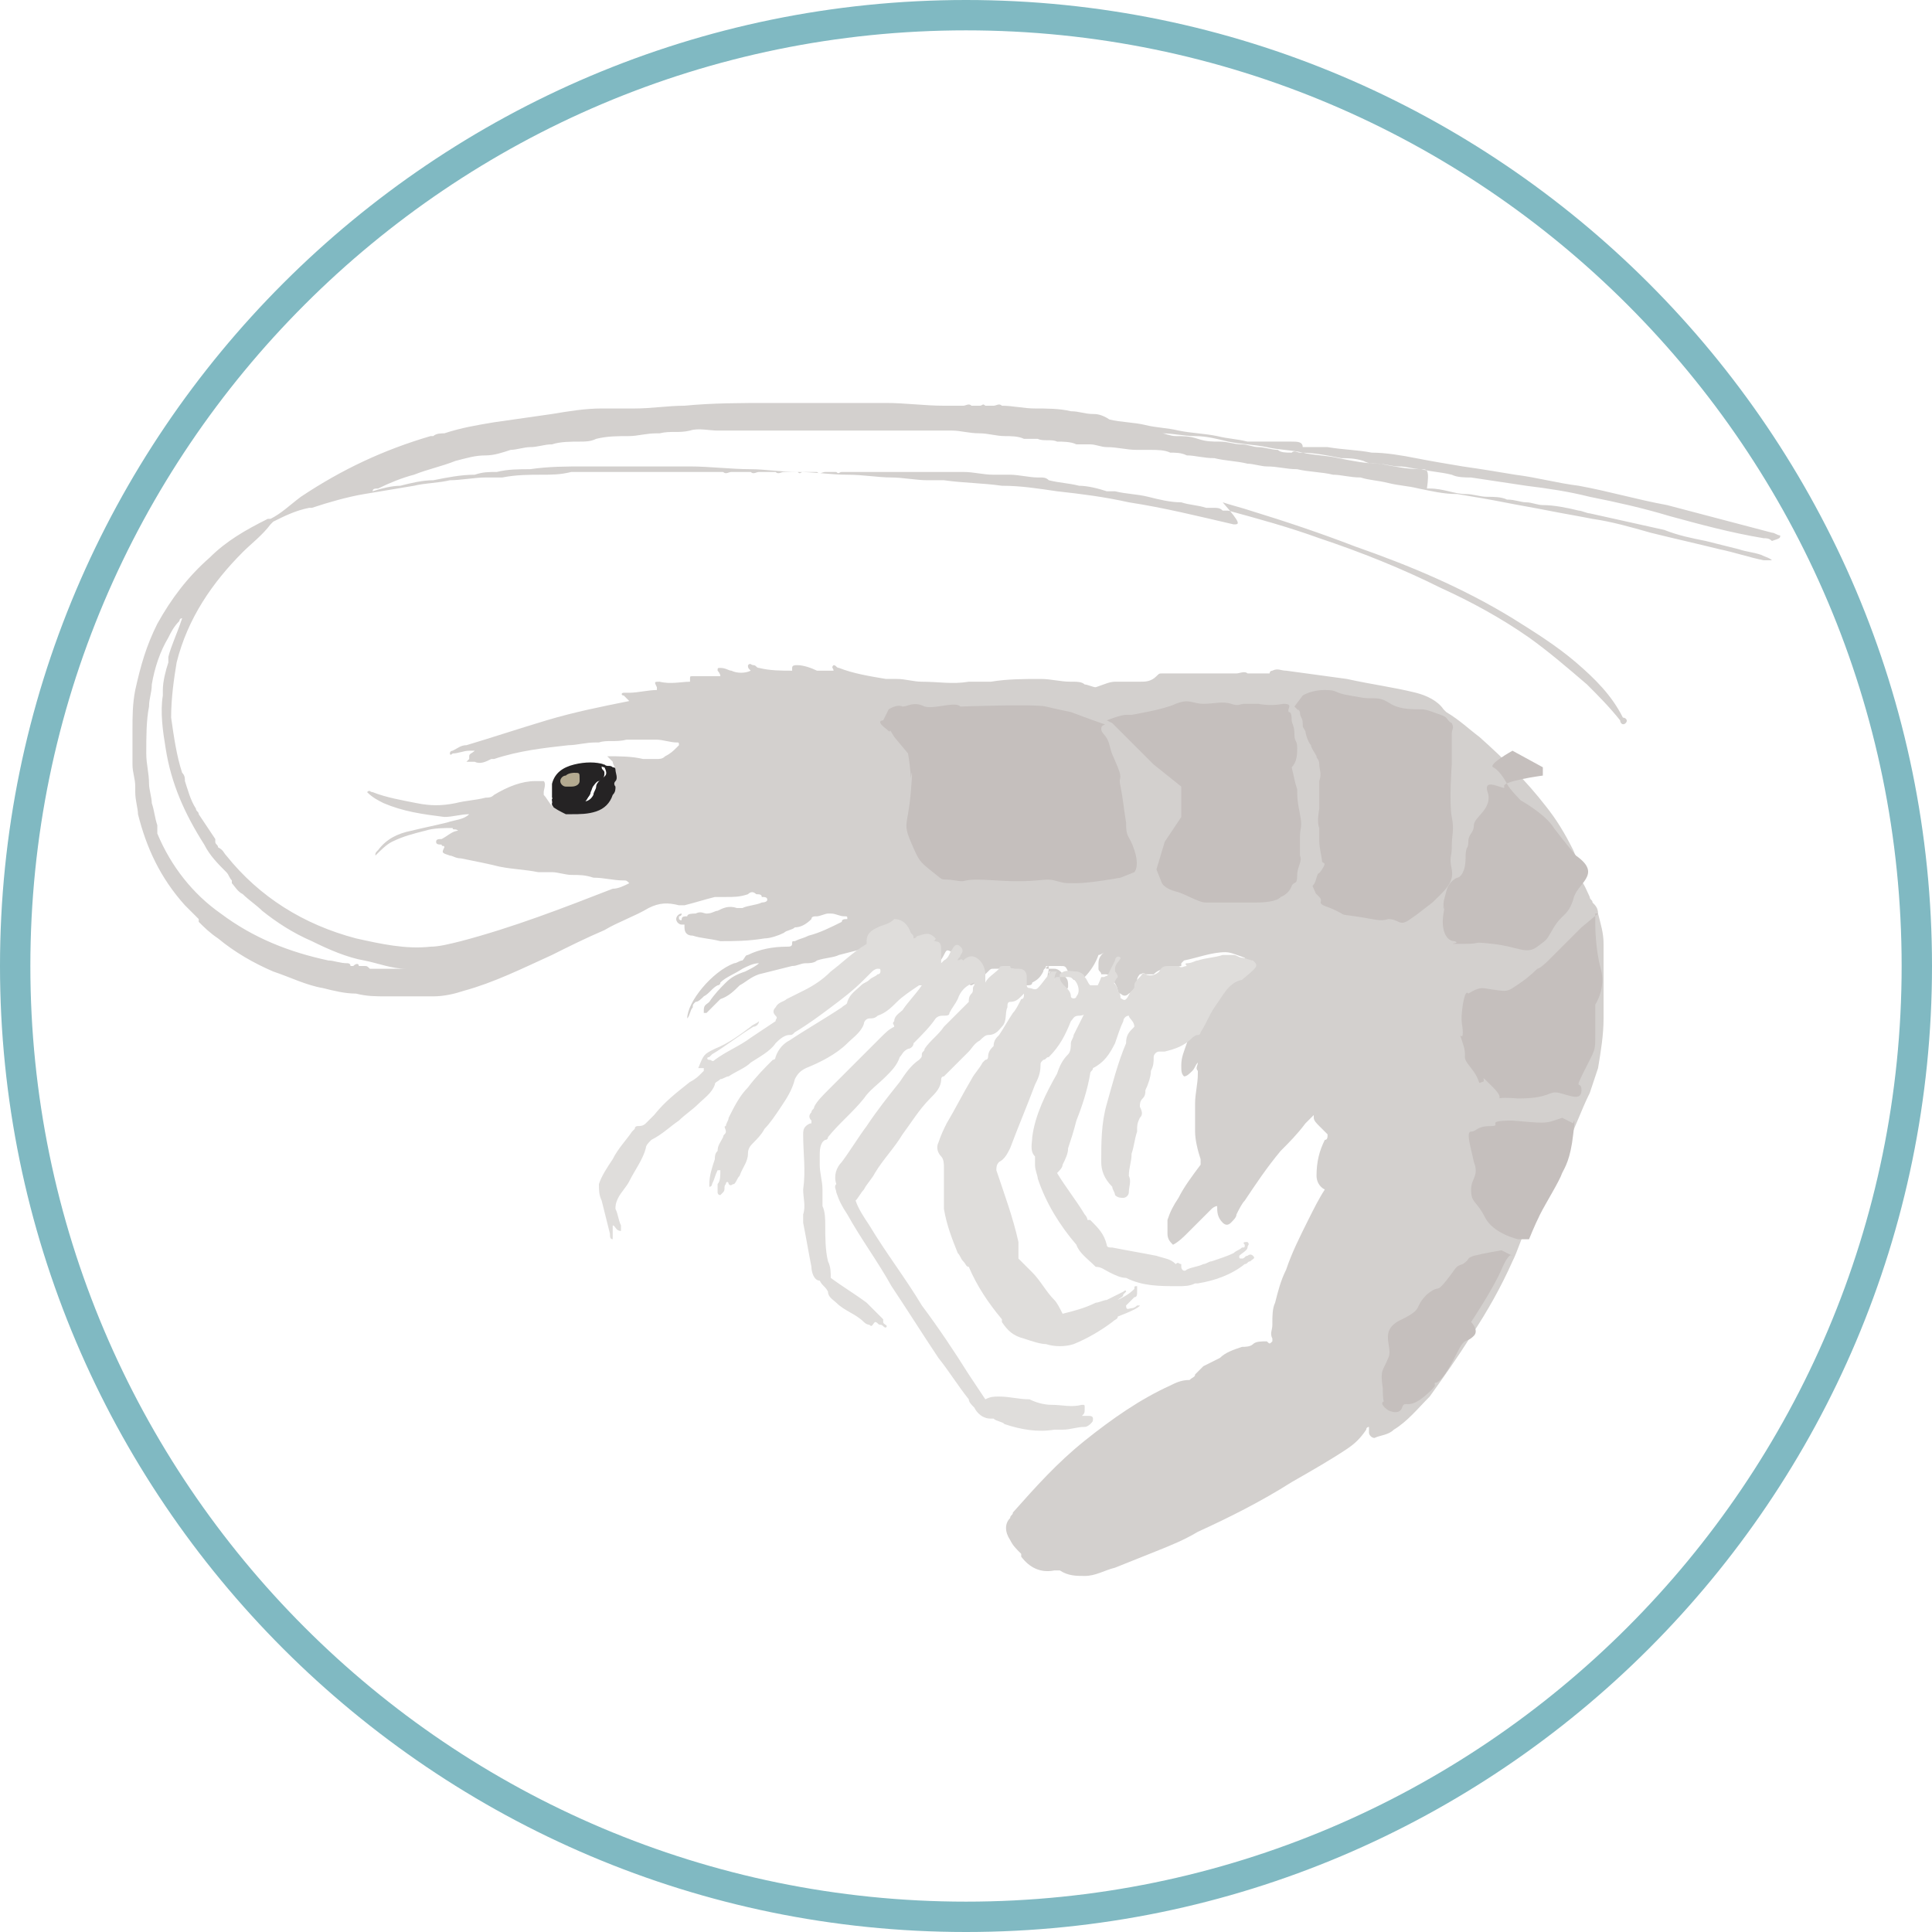 <!-- Generator: Adobe Illustrator 18.0.0, SVG Export Plug-In  -->
<svg version="1.1"
	 xmlns="http://www.w3.org/2000/svg" xmlns:xlink="http://www.w3.org/1999/xlink" xmlns:a="http://ns.adobe.com/AdobeSVGViewerExtensions/3.0/"
	 x="0px" y="0px" width="70px" height="70px" viewBox="0 0 70 70" enable-background="new 0 0 70 70" xml:space="preserve">
<defs>
</defs>
<g>
	<g>
		<g>
			<g>
				<g>
					<path fill-rule="evenodd" clip-rule="evenodd" fill="#252324" d="M21.9,27.7c0.1,0.1,0.2,0,0.3,0.1c0,0,0.1,0,0.2,0.1
						c0.1,0,0.1,0.1,0.1,0.1c0.1,0.1,0.1,0.2,0.1,0.3c0,0.1,0.1,0.2,0,0.4c0,0.2,0,0.4-0.1,0.6c-0.1,0.2-0.3,0.4-0.6,0.5
						c-0.3,0.1-0.6,0.2-0.9,0.1c-0.1,0-0.2,0-0.2,0c-0.2-0.1-0.4-0.2-0.6-0.3C20.1,29.4,20,29.2,20,29c0-0.1,0.1-0.2,0.2-0.1
						c0.1,0.1,0.2,0.1,0.4,0.1c0.1-0.1,0.3-0.1,0.4,0c0.2,0.1,0.4,0,0.5-0.2c0-0.1,0.1-0.2,0.1-0.3c0-0.1,0.1-0.2,0.2-0.3
						c0.2-0.1,0.2-0.2,0.1-0.4C21.8,27.8,21.7,27.7,21.9,27.7z"/>
					<path fill-rule="evenodd" clip-rule="evenodd" fill="#252324" d="M20,28.9c0-0.2,0-0.3,0-0.5c0.1-0.4,0.4-0.6,0.8-0.7
						c0.4-0.1,0.8-0.1,1.1,0c0,0-0.1,0-0.1,0.1c0,0.1,0.1,0.1,0.1,0.2c0,0.1,0,0.2-0.2,0.3c-0.1,0-0.2,0.2-0.3,0.3
						c0,0.1,0,0.1-0.1,0.3c-0.1,0.2-0.3,0.4-0.6,0.2c-0.1,0-0.2-0.1-0.3,0c-0.1,0.1-0.2,0-0.3,0.1c-0.1,0-0.1,0-0.1-0.1
						C20.2,29,20.1,29,20,28.9c0,0.1,0.1,0.1,0,0.1C20,29,20,29,20,28.9z"/>
					<path fill-rule="evenodd" clip-rule="evenodd" fill="#252324" d="M20.5,28c0.2-0.3,0.8-0.4,1-0.1c0.1,0.1,0.1,0.1,0.1,0.2
						c-0.1,0.2-0.1,0.4-0.2,0.6c0,0.1-0.1,0.2-0.2,0.3c-0.1,0-0.2,0-0.3-0.1c-0.2-0.2-0.2-0.2-0.3,0c-0.1,0.1-0.3,0.1-0.3-0.1
						C20.1,28.5,20.2,28.1,20.5,28c0,0.1-0.1,0.2-0.1,0.2c0,0.1-0.1,0.1-0.1,0.2c0,0.1,0,0.2,0.2,0.1c0.1-0.1,0.2-0.1,0.4,0
						c0.2,0.1,0.2,0.1,0.3-0.1c0-0.1,0.1-0.2,0.2-0.3c0-0.1,0.1-0.2,0-0.3c-0.1-0.1-0.2-0.1-0.3-0.1C20.8,27.9,20.7,28.1,20.5,28z"
						/>
					<path fill-rule="evenodd" clip-rule="evenodd" fill="#252324" d="M20.4,28c0.1,0,0.2-0.1,0.4-0.1c0.1,0,0.1,0,0.2,0
						c0.2,0,0.3,0.1,0.3,0.3c-0.1,0.3,0.2,0.2-0.2,0.6c-0.1,0.1-0.1,0.1-0.2,0c-0.2-0.2-0.2-0.1-0.4,0c-0.1,0.1-0.2,0-0.2-0.1
						c0-0.2,0.1-0.3,0.2-0.4C20.4,28.1,20.4,28.1,20.4,28L20.4,28z"/>
				</g>
				<path fill-rule="evenodd" clip-rule="evenodd" fill="#B4AA91" d="M20.8,28c0.2,0,0.2,0,0.2,0.2c0,0,0,0.1,0,0.1
					c0,0.1-0.1,0.2-0.3,0.2c-0.1,0-0.1,0-0.2,0c-0.1,0-0.2-0.1-0.2-0.2c0-0.1,0.1-0.2,0.2-0.2C20.6,28,20.8,28,20.8,28z"/>
			</g>
			<g>
				<g>
					<g>
						<path fill-rule="evenodd" clip-rule="evenodd" fill="#D3D0CE" d="M64.5,19.4c-0.1,0-0.2-0.1-0.3-0.1l-3.8-1
							c-1.1-0.2-2.1-0.5-3.2-0.7c-0.8-0.1-1.5-0.3-2.3-0.4c-0.6-0.1-1.2-0.2-1.9-0.3c-0.6-0.1-1.2-0.2-1.7-0.3
							c-0.5-0.1-1.1-0.2-1.6-0.2c-0.5-0.1-1-0.1-1.6-0.2c-0.1,0-0.1,0-0.2,0c0,0-0.1,0-0.1,0c-0.1,0-0.1,0-0.2,0c0,0-0.1,0-0.1,0
							c-0.1,0-0.1,0-0.2,0c0,0-0.1,0-0.1,0C47.2,16,47,16,46.8,16c0,0-0.1,0-0.1,0c-0.1,0-0.1,0-0.2,0c0,0-0.1,0-0.1,0
							c-0.1,0-0.1,0-0.2,0c0,0-0.1,0-0.1,0c-0.1,0-0.1,0-0.2,0c-0.1,0-0.1,0-0.2,0c0,0-0.1,0-0.1,0c0,0-0.1,0-0.1,0
							c-0.1,0-0.1,0-0.2,0c0,0-0.1,0-0.1,0c-0.4-0.1-0.7-0.1-1.1-0.2c-0.5-0.1-0.9-0.1-1.4-0.2c-0.4-0.1-0.8-0.1-1.2-0.2
							c-0.4-0.1-0.9-0.1-1.3-0.2C39.9,15,39.7,15,39.6,15c-0.3,0-0.5-0.1-0.8-0.1c-0.4-0.1-0.9-0.1-1.3-0.1c-0.4,0-0.8-0.1-1.2-0.1
							c-0.1-0.1-0.2,0-0.3,0c-0.1,0-0.2,0-0.3,0c-0.1-0.1-0.1,0-0.2,0c-0.1,0-0.2,0-0.3,0c-0.1-0.1-0.2,0-0.3,0c-0.2,0-0.4,0-0.7,0
							c-0.7,0-1.4-0.1-2.1-0.1c-0.8,0-1.6,0-2.3,0c-0.6,0-1.3,0-1.9,0c-1,0-2.1,0-3.1,0.1c-0.6,0-1.2,0.1-1.8,0.1c0,0-0.1,0-0.1,0
							c-0.1,0-0.2,0-0.3,0c-0.1,0-0.1,0-0.2,0c-0.2,0-0.4,0-0.6,0c-0.6,0-1.2,0.1-1.8,0.2c-0.7,0.1-1.4,0.2-2.1,0.3
							c-0.6,0.1-1.2,0.2-1.8,0.4c-0.1,0-0.3,0-0.4,0.1c0,0,0,0,0,0c0,0,0,0,0,0c0,0-0.1,0-0.1,0c-1.7,0.5-3.2,1.2-4.7,2.2
							c-0.4,0.3-0.7,0.6-1.1,0.8c0,0-0.1,0-0.1,0c-0.8,0.4-1.5,0.8-2.1,1.4c-0.8,0.7-1.4,1.5-1.9,2.4c-0.4,0.8-0.6,1.5-0.8,2.4
							c-0.1,0.5-0.1,1-0.1,1.4c0,0,0,0.1,0,0.1c0,0.3,0,0.5,0,0.8c0,0.1,0,0.3,0,0.4c0,0.3,0.1,0.5,0.1,0.8c0,0,0,0,0,0
							c0,0.1,0,0.1,0,0.2c0,0.3,0.1,0.6,0.1,0.8c0.3,1.2,0.8,2.3,1.7,3.3c0.2,0.2,0.3,0.3,0.5,0.5c0,0,0,0.1,0,0.1
							c0.2,0.2,0.4,0.4,0.7,0.6c0.6,0.5,1.3,0.9,2,1.2c0.6,0.2,1.2,0.5,1.8,0.6c0.4,0.1,0.8,0.2,1.2,0.2c0.4,0.1,0.7,0.1,1.1,0.1
							c0.6,0,1.1,0,1.7,0c0.4,0,0.8-0.1,1.1-0.2c1.1-0.3,2.1-0.8,3.2-1.3c0.6-0.3,1.2-0.6,1.9-0.9c0.5-0.3,1.1-0.5,1.6-0.8
							c0.4-0.2,0.7-0.2,1.1-0.1c0.1,0,0.2,0,0.2,0c0.4-0.1,0.7-0.2,1.1-0.3c0.1,0,0.2,0,0.4,0c0.3,0,0.5,0,0.8-0.1
							c0.1-0.1,0.2-0.1,0.3,0c0.1,0,0.2,0,0.2,0.1c0.1,0,0.2,0,0.2,0.1c0,0.1-0.2,0.1-0.2,0.1c-0.2,0.1-0.5,0.1-0.7,0.2
							c-0.1,0-0.1,0-0.2,0c-0.3-0.1-0.5,0-0.7,0.1c-0.1,0-0.2,0.1-0.4,0.1c-0.1,0-0.2-0.1-0.4,0c-0.1,0-0.3,0-0.3,0.1c0,0,0,0,0,0
							c-0.1,0-0.2,0-0.2,0.1c0,0.1-0.1,0-0.1,0c0,0,0-0.1,0-0.1c0,0,0.1,0,0.1-0.1c-0.1,0-0.2,0.1-0.2,0.2c0,0.1,0.1,0.2,0.2,0.2
							c0,0,0,0,0.1,0c0,0,0,0.1,0,0.1c0,0.2,0.1,0.3,0.3,0.3c0.3,0.1,0.6,0.1,1,0.2c0.5,0,1,0,1.6-0.1c0.2,0,0.5-0.1,0.7-0.2
							c0.1-0.1,0.3-0.1,0.4-0.2c0.2,0,0.4-0.1,0.6-0.3c0-0.1,0.1-0.1,0.2-0.1c0.1,0,0.3-0.1,0.4-0.1c0,0,0.1,0,0.1,0
							c0.2,0,0.3,0.1,0.5,0.1c0.1,0,0.1,0,0.1,0.1c-0.1,0-0.2,0-0.2,0.1c-0.4,0.2-0.8,0.4-1.2,0.5c-0.2,0.1-0.3,0.1-0.5,0.2
							c-0.1,0-0.1,0-0.1,0.1c0,0.1-0.1,0.1-0.2,0.1c-0.5,0-1,0.1-1.4,0.3c-0.1,0-0.1,0.1-0.2,0.2c-0.1,0-0.2,0.1-0.3,0.1
							c-0.8,0.3-1.7,1.4-1.7,2c0.1-0.1,0.1-0.3,0.2-0.4c0-0.1,0-0.1,0.1-0.2c0.1,0,0.2-0.1,0.3-0.2c0.2-0.1,0.3-0.3,0.5-0.4
							c0,0,0.1,0,0.1-0.1c0.2-0.2,0.5-0.3,0.8-0.5c0.2-0.1,0.4-0.2,0.6-0.2c-0.1,0.1-0.3,0.2-0.5,0.3c-0.3,0.1-0.5,0.2-0.7,0.4
							c-0.2,0.2-0.4,0.4-0.6,0.7c-0.1,0.1-0.2,0.1-0.2,0.3c0,0,0,0.1,0,0.1c0,0,0.1,0,0.1,0c0.1-0.1,0.1-0.1,0.2-0.2
							c0.1-0.1,0.2-0.2,0.3-0.3c0.3-0.1,0.5-0.3,0.7-0.5c0.2-0.1,0.4-0.3,0.7-0.4c0.4-0.1,0.8-0.2,1.2-0.3c0.2,0,0.3-0.1,0.5-0.1
							c0.1,0,0.3,0,0.4-0.1c0.3-0.1,0.6-0.1,0.8-0.2c0.4-0.1,0.8-0.2,1.1-0.3c0.1-0.3,0.3-0.4,0.5-0.5c0.1,0,0.2-0.1,0.3-0.2
							c0.1,0,0.1-0.1,0-0.1c0.1,0,0.1,0.1,0.2,0.1c0.3,0,0.4,0.2,0.4,0.4c0,0.1,0,0.2,0.1,0.2c0,0,0.1,0,0.1-0.1
							c0.4-0.2,0.2-0.2,0.6,0c0,0.1-0.1,0.1-0.2,0.1c0,0,0,0,0,0c0.3,0.1,0.3,0.2,0.2,0.5c0,0.2,0,0.3,0.1,0.5
							c0-0.1,0.1-0.1,0.1-0.2c0.1-0.1,0.2-0.2,0.3-0.4c0.1-0.2,0.1-0.2,0.3-0.1c0,0,0,0,0,0.1c-0.1,0.1-0.2,0.2-0.3,0.4
							c0,0,0.1,0,0.1,0c0,0,0.1-0.1,0.2-0.1l0,0c0.1-0.1,0.2-0.1,0.3-0.1c0.1,0,0.2,0.1,0.2,0.2c0.1,0.2,0.1,0.3,0.1,0.5
							c0,0.1,0,0.2,0.1,0.2c0.2-0.1,0.4-0.3,0.6-0.5c0.1-0.1,0.1-0.1,0.2-0.1c0,0,0.1,0,0.1,0c0,0,0.1,0,0.1,0l0,0c0,0,0,0,0.1,0
							c0,0,0,0,0.1,0c0,0,0,0,0.1,0c0.4,0,0.4,0,0.5,0.4c0,0.1,0,0.2,0.2,0.2c0.1,0,0.2,0,0.2-0.1c0,0,0,0,0,0
							c0.2-0.1,0.3-0.2,0.4-0.4c0-0.1,0.1-0.1,0.1-0.2c0.1,0,0.1,0,0.1,0.1c0,0.1-0.1,0.3,0,0.4c0.1,0,0-0.1,0-0.2
							c0-0.1,0-0.1,0.1-0.1c0,0,0,0,0,0c-0.1,0-0.1,0.1-0.1,0.2c0.1,0,0.2,0,0.3,0.2c0,0.1,0.1,0.2,0.1,0.3c0,0.1,0.1,0.2,0.2,0
							c0.1-0.1,0.1-0.1,0.1-0.2c0-0.1,0-0.2-0.1-0.3c-0.1-0.1-0.2-0.3-0.4-0.3c-0.1,0-0.2,0-0.3,0c0-0.1,0.1-0.1,0.2-0.1
							c0.1,0,0.2,0,0.3,0c0.2,0,0.2,0,0.3,0.2c0,0.1,0.1,0.2,0.2,0.3c0,0,0,0,0,0c0.1,0,0.1,0,0.2,0c0.1,0,0.1,0,0.2-0.1
							c0,0,0,0,0,0c0.2-0.2,0.4-0.5,0.5-0.8c0.1,0,0.2-0.1,0.2-0.1c-0.1,0.1-0.2,0.2-0.2,0.4c0,0.1,0,0.1,0,0.2
							c0,0.1,0.1,0.1,0.1,0.2c0,0,0,0,0,0c0,0,0.1,0,0.1,0c0.1,0,0.2,0,0.2,0.1c0,0,0,0.1,0.1,0.1c0.1,0.1,0.2,0.3,0.2,0.4
							c0,0.1,0,0.1,0.1,0.1c0.1,0.1,0.2,0.1,0.3,0c0.2-0.1,0.3-0.3,0.3-0.5c0,0,0,0,0,0c0-0.1,0.1-0.2,0.1-0.2c0,0,0,0,0,0
							c0.1,0,0.1-0.1,0.2,0c0.1,0,0.2,0,0.3,0c0.2-0.2,0.4-0.2,0.7-0.3c0,0,0,0,0,0c0,0,0,0,0,0c0,0,0,0,0,0c0.1,0.1,0.2,0,0.3,0
							c0,0,0,0,0-0.1c0,0,0.1-0.1,0.1-0.1c0.5-0.1,1-0.3,1.5-0.3c0.2,0,0.4,0.1,0.7,0.2c0,0,0,0,0,0c0,0.1,0,0.1,0,0.2c0,0,0,0,0,0
							c-0.2,0-0.3,0.1-0.5,0.2c-0.3,0.3-0.5,0.7-0.8,1.1c-0.2,0.3-0.3,0.5-0.5,0.8c-0.1,0.2-0.2,0.5-0.3,0.8
							c-0.1,0.3-0.2,0.5-0.2,0.8c0,0.2,0,0.3,0.1,0.4c0.1,0,0.2-0.1,0.3-0.2c0.1-0.1,0.1-0.2,0.2-0.3l0,0c0,0,0,0,0,0
							c0,0.1-0.1,0.2,0,0.3c0,0,0,0.1,0,0.1c0,0.4-0.1,0.7-0.1,1.1c0,0.3,0,0.7,0,1c0,0.3,0.1,0.7,0.2,1c0,0.1,0,0.2,0,0.2
							c-0.3,0.4-0.6,0.8-0.8,1.2c-0.2,0.3-0.3,0.5-0.4,0.8c0,0.2,0,0.3,0,0.5c0,0.2,0.1,0.3,0.2,0.4c0.2-0.1,0.4-0.3,0.5-0.4
							c0.3-0.3,0.6-0.6,0.9-0.9c0,0,0.1-0.1,0.2-0.1c0,0.2,0,0.4,0.2,0.6c0,0,0,0,0,0c0.1,0.1,0.2,0.1,0.3,0
							c0.1-0.1,0.2-0.2,0.2-0.3c0.1-0.2,0.2-0.4,0.3-0.5c0.4-0.6,0.8-1.2,1.3-1.8c0.3-0.3,0.6-0.6,0.9-1c0.1-0.1,0.2-0.2,0.3-0.3
							c0,0.1,0,0.1,0,0.1c0,0.1,0.1,0.2,0.2,0.3c0.1,0.1,0.2,0.2,0.3,0.3c0,0.1,0,0.2-0.1,0.2c-0.2,0.4-0.3,0.8-0.3,1.3
							c0,0.2,0.1,0.4,0.3,0.5c-0.2,0.3-0.4,0.7-0.6,1.1c0,0,0,0,0,0c-0.3,0.6-0.6,1.2-0.8,1.8c-0.2,0.4-0.3,0.8-0.4,1.2
							c-0.1,0.2-0.1,0.5-0.1,0.7c0,0,0,0.1,0,0.1c0,0.2-0.1,0.3,0,0.5c0,0,0,0.1,0,0.1c-0.1,0.1-0.1,0.1-0.2,0c-0.2,0-0.4,0-0.5,0.1
							c-0.1,0.1-0.3,0.1-0.4,0.1c-0.3,0.1-0.6,0.2-0.8,0.4c-0.2,0.1-0.4,0.2-0.6,0.3c-0.1,0.1-0.2,0.2-0.3,0.3
							c0,0.1-0.1,0.1-0.2,0.2c-0.3,0-0.5,0.1-0.7,0.2c-1.1,0.5-2.1,1.2-3.1,2c-1,0.8-1.8,1.7-2.6,2.6c0,0.1-0.1,0.1-0.1,0.2
							c-0.2,0.2-0.2,0.5,0,0.8c0.1,0.2,0.2,0.3,0.4,0.5c0,0,0,0.1,0,0.1c0.3,0.4,0.7,0.6,1.2,0.5c0.1,0,0.2,0,0.2,0
							c0.3,0.2,0.6,0.2,0.9,0.2c0.4,0,0.7-0.2,1.1-0.3c0.5-0.2,1-0.4,1.5-0.6c0.5-0.2,1-0.4,1.5-0.7c1.1-0.5,2.3-1.1,3.4-1.8
							c0.7-0.4,1.4-0.8,2-1.2c0.3-0.2,0.5-0.4,0.7-0.7c0-0.1,0.1-0.1,0.1-0.1l0,0l0,0c0,0.1,0,0.1,0,0.2c0,0.1,0.1,0.2,0.2,0.2
							c0.2-0.1,0.5-0.1,0.7-0.3c0.5-0.3,0.9-0.8,1.3-1.2c0.5-0.7,1-1.4,1.5-2.2c0.6-0.9,1.1-1.8,1.5-2.7c0.2-0.4,0.3-0.8,0.5-1.2
							c0-0.1,0.1-0.3,0.2-0.4c0.2-0.2,0.3-0.4,0.4-0.7c0.4-0.6,0.6-1.3,0.9-2c0.3-0.6,0.5-1.2,0.8-1.8c0.1-0.3,0.2-0.6,0.3-0.9
							c0,0,0,0,0,0c0.1-0.6,0.2-1.2,0.2-1.8c0-0.4,0-0.9,0-1.3c0-0.2,0-0.4,0-0.6c0-0.2,0-0.5,0-0.8c0-0.4-0.1-0.7-0.2-1.1
							c0-0.2-0.1-0.3-0.2-0.4c0-0.1-0.1-0.1-0.1-0.2c-0.1-0.2-0.2-0.5-0.4-0.7c0.1-0.1,0.1-0.3,0-0.4c-0.1-0.2-0.1-0.4-0.2-0.6
							c-0.3-0.6-0.6-1.1-1-1.6c-0.7-0.9-1.5-1.7-2.4-2.5c-0.4-0.3-0.7-0.6-1.2-0.9c0,0-0.1-0.1-0.1-0.1c-0.2-0.3-0.6-0.5-1-0.6
							c-0.8-0.2-1.6-0.3-2.5-0.5c-0.7-0.1-1.5-0.2-2.2-0.3c-0.2,0-0.3-0.1-0.5,0c0,0-0.1,0-0.1,0.1c-0.1,0-0.1,0-0.1,0
							c0,0-0.1,0-0.1,0c0,0-0.1,0-0.1,0c0,0-0.1,0-0.1,0c0,0-0.1,0-0.1,0c-0.1,0-0.2,0-0.3,0c-0.1-0.1-0.3,0-0.4,0
							c-0.2,0-0.3,0-0.5,0c-0.2,0-0.3,0-0.5,0l0,0c-0.1,0-0.2,0-0.3,0c-0.1,0-0.2,0-0.2,0c-0.1,0-0.1,0-0.2,0c-0.1,0-0.2,0-0.2,0
							c-0.1,0-0.1,0-0.2,0c-0.1,0-0.1,0-0.2,0c0,0-0.1,0-0.1,0c0,0-0.1,0-0.1,0c0,0-0.1,0-0.1,0c-0.1,0-0.1,0-0.1,0
							c-0.1,0-0.1,0-0.2,0.1c-0.2,0.2-0.4,0.2-0.6,0.2c-0.2,0-0.4,0-0.6,0c0,0-0.1,0-0.1,0c-0.1,0-0.2,0-0.2,0
							c-0.2,0-0.4,0.1-0.7,0.2c-0.1,0-0.3-0.1-0.4-0.1c-0.1-0.1-0.3-0.1-0.4-0.1c0,0-0.1,0-0.1,0c-0.4,0-0.7-0.1-1.1-0.1
							c-0.6,0-1.2,0-1.8,0.1c-0.3,0-0.5,0-0.8,0c-0.6,0.1-1.1,0-1.7,0c-0.3,0-0.6-0.1-0.9-0.1c-0.1,0-0.1,0-0.2,0
							c-0.1,0-0.1,0-0.2,0c-0.6-0.1-1.2-0.2-1.7-0.4c-0.1,0-0.1-0.1-0.2-0.1c-0.1,0.1,0,0.1,0,0.2c-0.2,0-0.4,0-0.6,0
							c-0.2-0.1-0.5-0.2-0.7-0.2c-0.1,0-0.2,0-0.2,0.1c0,0,0,0,0,0.1c-0.4,0-0.8,0-1.2-0.1c-0.1,0-0.1-0.1-0.2-0.1
							c-0.1,0-0.1-0.1-0.2,0c0,0.1,0,0.1,0.1,0.2c0,0,0,0,0,0c-0.2,0.1-0.5,0.1-0.7,0c-0.1,0-0.2-0.1-0.4-0.1c-0.1,0-0.1,0-0.1,0.1
							c0,0,0.1,0.1,0.1,0.2c-0.2,0-0.5,0-0.7,0c-0.1,0-0.2,0-0.3,0c-0.1,0-0.1,0-0.1,0.1c0,0,0,0,0,0.1c-0.3,0-0.7,0.1-1.1,0
							c-0.2,0-0.2,0-0.1,0.2c0,0,0,0,0,0.1c-0.3,0-0.7,0.1-1,0.1c-0.1,0-0.1,0-0.2,0c-0.1,0-0.1,0.1,0,0.1c0.1,0.1,0.1,0.1,0.2,0.2
							c-1,0.2-2,0.4-3,0.7c-1,0.3-1.9,0.6-2.9,0.9c-0.2,0-0.3,0.1-0.5,0.2c0,0-0.1,0-0.1,0.1c0,0.1,0.1,0,0.1,0
							c0.2,0,0.4-0.1,0.6-0.1c0.1,0,0.1,0,0.2,0c-0.1,0.1-0.2,0.1-0.2,0.2l0,0l0,0l0,0l0,0c0,0.1,0,0.1,0,0.1c0,0-0.1,0.1-0.1,0.1
							c0,0,0.1,0,0.1,0c0.1,0,0.2,0,0.2,0c0.2,0.1,0.4,0,0.6-0.1c0,0,0.1,0,0.1,0c0.9-0.3,1.8-0.4,2.7-0.5c0.3,0,0.6-0.1,1-0.1
							c0,0,0,0,0.1,0c0.3-0.1,0.6,0,1-0.1c0.4,0,0.7,0,1.1,0c0.2,0,0.5,0.1,0.7,0.1c0.1,0,0.1,0,0.1,0.1c0,0-0.1,0.1-0.1,0.1
							c0,0,0,0,0,0l0,0l0,0c-0.1,0.1-0.2,0.2-0.4,0.3c-0.1,0.1-0.2,0.1-0.3,0.1c-0.2,0-0.3,0-0.5,0c-0.4-0.1-0.9-0.1-1.3-0.1
							c0,0,0.1,0.1,0.1,0.1c0,0,0.1,0.1,0.1,0.1c0,0.1,0.1,0.2,0.1,0.3c0,0.1,0.1,0.3,0,0.4c-0.1,0.1,0,0.2,0,0.2
							c0,0.1,0,0.2-0.1,0.3c-0.1,0.3-0.3,0.5-0.6,0.6c-0.3,0.1-0.6,0.1-0.9,0.1c-0.1,0-0.1,0-0.2,0c-0.2-0.1-0.4-0.2-0.5-0.3
							c-0.1-0.1-0.2-0.3-0.3-0.4c0,0,0-0.1,0-0.1c0,0,0,0,0,0c0,0,0,0,0,0c0-0.1,0.1-0.3,0-0.4c-0.1,0-0.2,0-0.3,0
							c-0.5,0-1,0.2-1.5,0.5c-0.1,0.1-0.2,0.1-0.3,0.1c-0.4,0.1-0.7,0.1-1.1,0.2c0,0,0,0,0,0c-0.5,0.1-0.9,0.1-1.4,0
							c-0.5-0.1-1.1-0.2-1.6-0.4c-0.1,0-0.1-0.1-0.2,0c0.2,0.2,0.4,0.3,0.6,0.4c0.7,0.3,1.4,0.4,2.2,0.5c0.3,0,0.6-0.1,0.9-0.1l0,0
							c0,0,0,0,0,0l0,0c-0.2,0.2-0.5,0.2-0.8,0.3c-0.4,0.1-0.9,0.2-1.3,0.3c-0.5,0.1-0.9,0.3-1.2,0.7c-0.1,0.1-0.1,0.1-0.1,0.2
							c0.2-0.2,0.4-0.4,0.6-0.5c0.4-0.2,0.8-0.3,1.2-0.4c0.3-0.1,0.7-0.1,1-0.1l0,0l0,0c0,0.1,0.1,0,0.2,0.1c0,0,0,0,0,0
							c-0.2,0-0.4,0.2-0.6,0.3c-0.1,0-0.2,0-0.2,0.1c0,0.1,0.1,0.1,0.2,0.1c0,0,0,0,0,0c0,0.1,0.1,0,0.1,0.1
							c-0.1,0.2-0.1,0.2,0.2,0.3c0.1,0,0.2,0.1,0.4,0.1c0.5,0.1,1,0.2,1.4,0.3c0.5,0.1,0.9,0.1,1.4,0.2c0.2,0,0.3,0,0.5,0
							c0.2,0,0.5,0.1,0.7,0.1c0.3,0,0.5,0,0.8,0.1c0.4,0,0.7,0.1,1.1,0.1c0.1,0,0.1,0,0.2,0.1c-0.2,0.1-0.4,0.2-0.6,0.2
							c-1.8,0.7-3.6,1.4-5.5,1.9c-0.4,0.1-0.8,0.2-1.1,0.2c-0.9,0.1-1.8-0.1-2.7-0.3c-1.9-0.5-3.5-1.5-4.7-3
							c-0.1-0.1-0.1-0.2-0.3-0.3c0-0.1-0.1-0.1-0.1-0.2c0,0,0-0.1,0-0.1c-0.2-0.3-0.4-0.6-0.6-0.9c0-0.1-0.1-0.1-0.1-0.2
							c-0.2-0.3-0.3-0.7-0.4-1c0-0.1,0-0.2-0.1-0.3c-0.2-0.6-0.3-1.3-0.4-2c0-0.7,0.1-1.4,0.2-2c0.4-1.6,1.3-2.9,2.4-4
							c0.3-0.3,0.7-0.6,1-1c0,0,0.1-0.1,0.1-0.1c0.4-0.2,0.8-0.4,1.3-0.5c0,0,0.1,0,0.1,0c0.6-0.2,1.3-0.4,1.9-0.5
							c0.6-0.1,1.2-0.2,1.8-0.3c0.4-0.1,0.9-0.1,1.3-0.2c0.4,0,0.9-0.1,1.3-0.1c0.2,0,0.4,0,0.6,0c0.5-0.1,1-0.1,1.4-0.1
							c0.4,0,0.7,0,1.1-0.1c0.4,0,0.9,0,1.3,0c0,0,0.1,0,0.1,0c0.3,0,0.6,0,0.9,0c0,0,0.1,0,0.1,0c0.3,0,0.6,0,0.9,0
							c0.5,0,1,0,1.4,0c0.3,0,0.5,0,0.8,0c0.1,0.1,0.2,0,0.3,0c0.2,0,0.5,0,0.7,0c0.1,0.1,0.2,0,0.3,0c0.2,0,0.4,0,0.6,0
							c0.1,0.1,0.2,0,0.3,0c0.2,0,0.3,0,0.5,0c0.1,0.1,0.1,0,0.2,0c0.2,0,0.3,0,0.5,0c0.1,0.1,0.2,0,0.3,0c0.1,0,0.3,0,0.4,0
							c0.1,0.1,0.1,0,0.2,0c0.1,0,0.3,0,0.4,0c0.1,0,0.1,0,0.2,0c0.1,0,0.3,0,0.4,0c0,0,0.1,0,0.1,0c0.1,0,0.3,0,0.4,0
							c0.1,0,0.1,0,0.2,0c0.1,0,0.3,0,0.4,0c0,0,0.1,0,0.1,0c0.1,0,0.2,0,0.3,0c0.1,0,0.1,0,0.2,0c0.1,0,0.2,0,0.3,0
							c0,0,0.1,0,0.1,0c0.1,0,0.2,0,0.3,0c0,0,0.1,0,0.1,0c0.1,0,0.2,0,0.3,0c0.1,0,0.1,0,0.2,0c0.1,0,0.2,0,0.3,0c0,0,0.1,0,0.1,0
							c0.4,0,0.7,0.1,1.1,0.1c0,0,0.1,0,0.1,0c0.1,0,0.1,0,0.2,0c0,0,0.1,0,0.1,0c0.1,0,0.2,0,0.2,0c0.3,0,0.7,0.1,1,0.1
							c0,0,0.1,0,0.1,0c0.1,0,0.2,0,0.3,0.1c0.4,0.1,0.7,0.1,1.1,0.2c0.3,0,0.7,0.1,1,0.2c0,0,0.1,0,0.1,0c0.1,0,0.2,0,0.2,0
							c0.4,0.1,0.8,0.1,1.2,0.2c0.4,0.1,0.8,0.2,1.2,0.2c0.3,0.1,0.6,0.1,0.9,0.2c0,0,0,0,0,0c0,0,0.1,0,0.1,0c0,0,0.1,0,0.1,0
							c0,0,0,0,0,0c0,0,0.1,0,0.1,0c0.1,0,0.2,0,0.3,0.1c0.1,0,0.1,0,0.2,0c1.1,0.3,2.2,0.6,3.3,1c1.5,0.5,3,1.1,4.4,1.8
							c1.1,0.5,2.2,1.1,3.2,1.8c0.7,0.5,1.4,1.1,2.1,1.7c0.4,0.4,0.8,0.8,1.2,1.3c0,0.1,0.1,0.2,0.2,0.1c0.1-0.1,0-0.2-0.1-0.2
							c-0.4-0.8-1-1.4-1.7-2c-0.7-0.6-1.5-1.1-2.3-1.6c-1.8-1.1-3.7-1.9-5.7-2.6c-1.3-0.5-2.5-0.9-3.8-1.3c-0.3-0.1-0.7-0.2-1-0.3
							C45,19,44.9,19,44.7,19c-1.3-0.3-2.5-0.6-3.8-0.8c-0.9-0.2-1.7-0.3-2.6-0.4c-0.7-0.1-1.3-0.2-2-0.2c-0.7-0.1-1.4-0.1-2.1-0.2
							c-0.2,0-0.4,0-0.6,0c-0.4,0-0.9-0.1-1.3-0.1c-0.5,0-1-0.1-1.6-0.1c-0.6,0-1.2-0.1-1.8-0.1c-0.6,0-1.2-0.1-1.7-0.1
							c-0.7,0-1.5-0.1-2.2-0.1c-1.3,0-2.5,0-3.8,0c-0.7,0-1.3,0-2,0.1c-0.4,0-0.8,0-1.2,0.1c-0.3,0-0.5,0-0.8,0.1
							c-0.5,0-1,0.1-1.5,0.2c-0.4,0-0.8,0.1-1.2,0.2c-0.3,0-0.7,0.1-1,0.2c0-0.1,0.1-0.1,0.2-0.1c0.4-0.2,0.9-0.4,1.3-0.5
							c0.5-0.2,1-0.3,1.5-0.5c0.4-0.1,0.7-0.2,1.1-0.2c0.3,0,0.6-0.1,0.9-0.2c0.2,0,0.5-0.1,0.7-0.1c0.3,0,0.5-0.1,0.8-0.1
							c0.3-0.1,0.7-0.1,1-0.1c0.2,0,0.4,0,0.6-0.1c0.4-0.1,0.8-0.1,1.2-0.1c0.3,0,0.6-0.1,1-0.1c0,0,0.1,0,0.1,0
							c0.4-0.1,0.7,0,1.1-0.1c0.3-0.1,0.7,0,1,0c0.5,0,1.1,0,1.6,0c1.2,0,2.4,0,3.6,0c0.5,0,1,0,1.5,0c0.6,0,1.2,0,1.8,0
							c0.3,0,0.6,0.1,1,0.1c0,0,0,0,0,0c0.3,0,0.6,0.1,0.9,0.1c0.2,0,0.5,0,0.7,0.1c0.2,0,0.4,0,0.5,0c0.2,0.1,0.5,0,0.7,0.1
							c0.2,0,0.5,0,0.7,0.1c0.2,0,0.4,0,0.5,0c0.2,0,0.4,0.1,0.6,0.1c0.4,0,0.7,0.1,1.1,0.1c0.2,0,0.3,0,0.5,0c0.2,0,0.5,0,0.7,0.1
							c0.2,0,0.4,0,0.6,0.1c0.3,0,0.6,0.1,1,0.1c0.4,0.1,0.8,0.1,1.2,0.2c0.2,0,0.5,0.1,0.7,0.1c0.4,0,0.7,0.1,1.1,0.1
							c0.4,0.1,0.9,0.1,1.3,0.2c0.3,0,0.6,0.1,1,0.1c0.3,0.1,0.6,0.1,1,0.2c0.4,0.1,0.7,0.1,1.1,0.2c0.5,0.1,0.9,0.2,1.4,0.2
							c0.6,0.1,1.2,0.2,1.7,0.3c0.5,0.1,1.1,0.2,1.6,0.3c0.5,0.1,1.1,0.2,1.6,0.3c0.7,0.1,1.4,0.3,2.1,0.5c0.8,0.2,1.7,0.4,2.5,0.6
							c0.5,0.1,1.1,0.3,1.6,0.4c0.1,0,0.2,0,0.3,0c-0.1-0.1-0.2-0.1-0.4-0.2c-0.3-0.1-0.5-0.1-0.8-0.2c-0.4-0.1-0.8-0.2-1.2-0.3
							c-0.5-0.1-1-0.2-1.5-0.4c-0.9-0.2-1.8-0.4-2.7-0.6c-0.1,0-0.3-0.1-0.4-0.1c-0.4-0.1-0.9-0.2-1.3-0.2c-0.2,0-0.4-0.1-0.6-0.1
							c-0.2,0-0.4-0.1-0.7-0.1c-0.2-0.1-0.5-0.1-0.7-0.1c-0.3,0-0.5-0.1-0.8-0.1c-0.4,0-0.8-0.2-1.3-0.2c-0.1,0-0.1,0-0.1,0
							C51.8,17,51.7,17,51.5,17c-0.3,0-0.5-0.1-0.8-0.1c-0.3,0-0.5-0.1-0.8-0.1c-0.2,0-0.3,0-0.5-0.1c-0.3-0.1-0.6-0.1-0.8-0.1
							c-0.5-0.1-1-0.2-1.5-0.2c-0.1,0-0.2-0.1-0.3,0c-0.2,0-0.4,0-0.5-0.1c-0.2,0-0.5-0.1-0.7-0.1c-0.2,0-0.4-0.1-0.6-0.1
							c-0.3,0-0.5-0.1-0.8-0.1c-0.3,0-0.5,0-0.8-0.1c-0.3-0.1-0.5-0.1-0.8-0.1c-0.2,0-0.4-0.1-0.5-0.1c0.4,0,0.8,0.1,1.2,0.1
							c0.4,0,0.8,0.1,1.2,0.2c0.5,0.1,0.9,0.1,1.4,0.2c0.4,0.1,0.9,0.1,1.3,0.2c0.4,0.1,0.9,0.1,1.3,0.2c0.5,0.1,1,0.2,1.5,0.2
							c0.5,0.1,1,0.2,1.5,0.2c0.4,0.1,0.7,0.1,1.1,0.2c0,0,0,0,0,0c0.2,0.1,0.5,0.1,0.7,0.1c0.7,0.1,1.3,0.2,2,0.3
							c0.8,0.1,1.5,0.2,2.3,0.4c1,0.2,1.9,0.4,2.9,0.7c1.1,0.3,2.2,0.6,3.4,0.8c0.1,0,0.2,0,0.3,0.1C64.5,19.5,64.5,19.5,64.5,19.4
							C64.6,19.5,64.5,19.4,64.5,19.4z M57,40.7L57,40.7C57,40.7,57,40.7,57,40.7C57,40.7,57,40.7,57,40.7z M55.8,37.9
							C55.8,37.9,55.8,38,55.8,37.9C55.8,38,55.8,37.9,55.8,37.9C55.8,37.9,55.8,37.9,55.8,37.9z M12.7,35.2
							C12.7,35.2,12.7,35.2,12.7,35.2L12.7,35.2C12.7,35.2,12.7,35.2,12.7,35.2z M43.7,37.6C43.7,37.6,43.8,37.6,43.7,37.6
							C43.8,37.6,43.7,37.6,43.7,37.6C43.7,37.6,43.7,37.6,43.7,37.6z M31.8,33C31.8,33,31.8,33,31.8,33L31.8,33
							C31.8,33,31.8,33,31.8,33z M26.2,29.5C26.2,29.5,26.2,29.5,26.2,29.5C26.2,29.5,26.2,29.5,26.2,29.5
							C26.2,29.5,26.2,29.5,26.2,29.5z M31.8,32.8L31.8,32.8L31.8,32.8C31.8,32.8,31.8,32.8,31.8,32.8z M24.8,28.8
							C24.8,28.8,24.8,28.8,24.8,28.8C24.8,28.8,24.8,28.8,24.8,28.8L24.8,28.8z M34,31.2L34,31.2c0,0-0.1,0-0.1,0c0,0,0,0,0,0
							C33.9,31.2,33.9,31.2,34,31.2C34,31.2,34,31.2,34,31.2L34,31.2z M15.3,35.3C15.3,35.3,15.3,35.3,15.3,35.3
							C15.3,35.3,15.3,35.3,15.3,35.3C15.3,35.3,15.3,35.3,15.3,35.3z M46.4,49.5C46.4,49.5,46.4,49.5,46.4,49.5L46.4,49.5
							C46.4,49.5,46.4,49.5,46.4,49.5z M48.6,32.1C48.6,32.1,48.6,32.1,48.6,32.1C48.6,32.1,48.6,32.1,48.6,32.1
							C48.6,32.1,48.6,32.1,48.6,32.1z M45,43.5C45,43.5,45,43.5,45,43.5C45,43.5,45,43.5,45,43.5z M45.4,51.3L45.4,51.3L45.4,51.3
							L45.4,51.3z M45.6,52.3C45.6,52.3,45.6,52.3,45.6,52.3L45.6,52.3C45.6,52.3,45.6,52.3,45.6,52.3z M44.4,51.7
							C44.4,51.7,44.4,51.7,44.4,51.7C44.4,51.7,44.4,51.7,44.4,51.7C44.4,51.7,44.4,51.7,44.4,51.7z M43.8,52.8
							C43.8,52.8,43.8,52.8,43.8,52.8C43.8,52.8,43.8,52.8,43.8,52.8C43.8,52.8,43.8,52.8,43.8,52.8z M45.3,42.9
							C45.3,42.9,45.3,42.9,45.3,42.9L45.3,42.9C45.3,42.9,45.3,42.9,45.3,42.9z M44.5,42.4C44.5,42.4,44.5,42.4,44.5,42.4
							C44.5,42.4,44.5,42.4,44.5,42.4C44.5,42.4,44.5,42.4,44.5,42.4L44.5,42.4L44.5,42.4L44.5,42.4z M45.1,42.8L45.1,42.8
							C45,42.8,45,42.8,45.1,42.8C45,42.8,45,42.8,45.1,42.8L45.1,42.8L45.1,42.8L45.1,42.8z M46.9,39.4L46.9,39.4L46.9,39.4
							L46.9,39.4z M50.2,38C50.2,38,50.2,38,50.2,38C50.2,38,50.2,38,50.2,38C50.2,38,50.2,38,50.2,38z M50.2,38
							C50.2,38,50.2,38,50.2,38C50.2,38,50.2,38,50.2,38L50.2,38z M50,38.9C50,38.9,50,38.9,50,38.9C50,38.9,50,38.9,50,38.9
							C50,38.9,50,38.9,50,38.9z M53.5,42.7C53.5,42.7,53.5,42.7,53.5,42.7L53.5,42.7L53.5,42.7C53.5,42.7,53.5,42.7,53.5,42.7z
							 M48.8,37.7L48.8,37.7C48.8,37.7,48.8,37.7,48.8,37.7C48.8,37.7,48.8,37.7,48.8,37.7z M53.4,43.5
							C53.4,43.5,53.4,43.5,53.4,43.5C53.4,43.5,53.4,43.5,53.4,43.5C53.4,43.5,53.4,43.5,53.4,43.5z M44.9,40.3
							C44.9,40.3,44.9,40.3,44.9,40.3C44.9,40.3,44.9,40.3,44.9,40.3C44.9,40.3,44.9,40.3,44.9,40.3z M44.5,40.1
							C44.5,40.1,44.5,40.1,44.5,40.1C44.5,40.1,44.5,40.1,44.5,40.1z M48.8,37.7C48.8,37.7,48.7,37.7,48.8,37.7
							C48.7,37.7,48.7,37.7,48.8,37.7C48.7,37.7,48.7,37.7,48.8,37.7z M48,31C48,31,48,31,48,31C48,31,48,31,48,31
							C48,31,48,31,48,31z M48.1,44.7C48.1,44.7,48.1,44.7,48.1,44.7C48.1,44.7,48.1,44.7,48.1,44.7C48.1,44.7,48.1,44.7,48.1,44.7z
							 M50.8,37.4L50.8,37.4L50.8,37.4L50.8,37.4z M49.2,30.4C49.2,30.5,49.2,30.5,49.2,30.4C49.2,30.5,49.2,30.5,49.2,30.4z
							 M44.1,37.1C44.1,37.1,44.1,37.1,44.1,37.1L44.1,37.1C44.1,37.1,44.1,37.1,44.1,37.1z M48.9,39.5
							C48.9,39.5,48.8,39.5,48.9,39.5C48.8,39.5,48.9,39.5,48.9,39.5z M47,47.1C47,47.1,47,47.1,47,47.1L47,47.1L47,47.1
							C47,47.1,47,47.1,47,47.1z M43.8,39C43.8,39,43.8,39,43.8,39L43.8,39C43.8,39,43.8,39,43.8,39z M24.8,33.3
							C24.8,33.3,24.8,33.3,24.8,33.3C24.8,33.3,24.8,33.3,24.8,33.3L24.8,33.3z M46.7,47.5L46.7,47.5
							C46.7,47.5,46.7,47.5,46.7,47.5C46.7,47.5,46.7,47.5,46.7,47.5z M54.1,36.4C54.1,36.4,54.1,36.4,54.1,36.4
							C54.1,36.4,54.1,36.4,54.1,36.4C54.1,36.4,54.1,36.4,54.1,36.4z M52.8,32.5C52.8,32.5,52.8,32.5,52.8,32.5
							C52.8,32.5,52.8,32.5,52.8,32.5z M52.8,31.9C52.8,31.9,52.8,31.9,52.8,31.9C52.8,31.9,52.8,31.9,52.8,31.9
							C52.8,31.9,52.8,31.9,52.8,31.9z M52.5,32.1C52.5,32.2,52.5,32.2,52.5,32.1C52.5,32.2,52.5,32.2,52.5,32.1
							C52.5,32.1,52.5,32.1,52.5,32.1z M52.3,29.4L52.3,29.4C52.3,29.4,52.3,29.4,52.3,29.4C52.3,29.4,52.3,29.4,52.3,29.4z
							 M51.8,32L51.8,32C51.8,32,51.8,32,51.8,32C51.8,32,51.8,32,51.8,32z M49.5,28.1C49.5,28.1,49.5,28.1,49.5,28.1
							C49.5,28.1,49.4,28.1,49.5,28.1C49.5,28.1,49.5,28.1,49.5,28.1z M49.2,27.9C49.2,27.9,49.2,27.9,49.2,27.9
							C49.2,27.9,49.2,27.9,49.2,27.9C49.2,27.9,49.2,27.9,49.2,27.9z M47.4,27.6C47.4,27.6,47.4,27.6,47.4,27.6
							C47.4,27.6,47.4,27.6,47.4,27.6C47.4,27.6,47.4,27.6,47.4,27.6z M45,27.4C45,27.4,45,27.4,45,27.4C45,27.4,45,27.4,45,27.4z
							 M43.9,30C43.9,30,43.9,30,43.9,30C43.9,30,43.9,30,43.9,30C43.9,30,43.9,30,43.9,30z M40.2,32.4L40.2,32.4L40.2,32.4
							L40.2,32.4z M39.8,33.8C39.8,33.8,39.8,33.8,39.8,33.8C39.8,33.8,39.8,33.8,39.8,33.8L39.8,33.8z M37.5,32.9
							C37.5,32.9,37.5,32.9,37.5,32.9C37.5,32.9,37.5,32.9,37.5,32.9C37.5,32.9,37.5,32.9,37.5,32.9C37.5,32.9,37.5,32.9,37.5,32.9
							L37.5,32.9L37.5,32.9L37.5,32.9C37.5,32.9,37.5,32.9,37.5,32.9C37.5,32.9,37.5,32.9,37.5,32.9z M36.5,33.4L36.5,33.4
							C36.5,33.4,36.5,33.4,36.5,33.4C36.5,33.4,36.5,33.4,36.5,33.4z M25.1,27.3C25.1,27.3,25.1,27.3,25.1,27.3
							C25.1,27.3,25.1,27.3,25.1,27.3C25.1,27.3,25.1,27.3,25.1,27.3C25.1,27.3,25.1,27.3,25.1,27.3z M6.1,23.8c0,0.1,0,0.1,0,0.2
							c-0.1,0.3-0.2,0.7-0.2,1c0,0.1,0,0.1,0,0.2c-0.1,0.6,0,1.3,0.1,1.9c0.2,1.3,0.7,2.4,1.4,3.5c0.2,0.4,0.5,0.7,0.8,1
							c0.1,0.1,0.1,0.2,0.2,0.3c0,0,0,0.1,0,0.1c0.1,0.1,0.2,0.3,0.4,0.4c0.2,0.2,0.5,0.4,0.7,0.6c0.5,0.4,1.1,0.8,1.8,1.1
							c0.6,0.3,1.3,0.6,1.9,0.7c0.5,0.1,1,0.3,1.5,0.3c0,0,0.1,0,0.1,0c0,0,0,0,0,0c-0.4,0-0.7,0-1.1,0c-0.1,0-0.2,0-0.2,0
							c0,0,0,0-0.1,0c0,0,0,0,0,0c0,0,0,0,0,0c-0.1-0.1-0.1-0.1-0.2-0.1c-0.1,0-0.1,0-0.1,0c0,0,0,0-0.1,0l0,0c0,0,0,0,0,0
							c0-0.1-0.1-0.1-0.2,0c0,0-0.1,0-0.1,0c0,0,0,0,0,0h0c0,0,0,0,0,0c0-0.1-0.1-0.1-0.1-0.1c-0.3,0-0.5-0.1-0.7-0.1
							c-1.4-0.3-2.7-0.8-3.9-1.7c-1-0.7-1.8-1.7-2.3-2.9c0,0,0-0.1,0-0.1c0-0.1,0-0.1,0-0.2c-0.1-0.3-0.1-0.5-0.2-0.8
							c0-0.2-0.1-0.5-0.1-0.7c0-0.4-0.1-0.7-0.1-1.1c0-0.6,0-1.2,0.1-1.7c0-0.3,0.1-0.5,0.1-0.8c0.1-0.6,0.3-1.2,0.6-1.7
							c0.1-0.2,0.2-0.4,0.4-0.6c0,0,0-0.1,0.1-0.1c0,0,0,0,0,0C6.4,23,6.2,23.4,6.1,23.8z M22.9,14.6C22.9,14.6,22.9,14.6,22.9,14.6
							C22.9,14.6,22.9,14.6,22.9,14.6C22.9,14.6,22.9,14.6,22.9,14.6z"/>
					</g>
					<polygon fill-rule="evenodd" clip-rule="evenodd" fill="#D3D0CE" points="31.8,33.7 31.8,33.7 31.8,33.7 					"/>
					<path fill-rule="evenodd" clip-rule="evenodd" fill="#D3D0CE" d="M31.7,33.7C31.7,33.7,31.7,33.8,31.7,33.7
						C31.7,33.8,31.7,33.8,31.7,33.7C31.7,33.7,31.7,33.7,31.7,33.7z"/>
					<path fill-rule="evenodd" clip-rule="evenodd" fill="#D3D0CE" d="M28.6,36.2C28.5,36.2,28.5,36.3,28.6,36.2
						C28.5,36.3,28.5,36.3,28.6,36.2C28.5,36.3,28.6,36.3,28.6,36.2C28.6,36.2,28.6,36.2,28.6,36.2z"/>
					<path fill-rule="evenodd" clip-rule="evenodd" fill="#D3D0CE" d="M28.6,36.2C28.6,36.2,28.6,36.2,28.6,36.2
						C28.7,36.2,28.7,36.2,28.6,36.2C28.7,36.2,28.7,36.2,28.6,36.2C28.7,36.2,28.6,36.2,28.6,36.2z"/>
					<path fill-rule="evenodd" clip-rule="evenodd" fill="#D3D0CE" d="M43.4,35c-0.1,0-0.2,0-0.2,0C43.2,35,43.3,35.1,43.4,35z"/>
				</g>
				<g>
					<path fill-rule="evenodd" clip-rule="evenodd" fill="#DFDDDB" d="M41.3,47.3c0,0-0.1,0-0.1,0c-0.1,0.1-0.2,0.1-0.2,0.1
						c-0.1,0-0.2,0.1-0.2-0.1l0,0l0,0c0.1-0.1,0.2-0.2,0.3-0.3c0.1,0,0.1-0.1,0.1-0.2c0-0.1,0-0.1,0-0.2c-0.1,0-0.1,0-0.1,0.1
						c-0.2,0.2-0.4,0.3-0.6,0.4c0.1-0.1,0.2-0.1,0.2-0.2c0,0,0.1-0.1,0.1-0.1c0-0.1-0.1,0-0.1,0c-0.2,0.1-0.4,0.2-0.6,0.3
						c-0.1,0-0.3,0.1-0.4,0.1c-0.4,0.2-0.8,0.3-1.2,0.4c0,0,0,0,0,0c-0.1-0.2-0.2-0.4-0.3-0.5c-0.3-0.3-0.5-0.7-0.8-1
						c-0.2-0.2-0.3-0.3-0.5-0.5c0-0.2,0-0.4,0-0.6c-0.2-0.9-0.5-1.7-0.8-2.6c0-0.1,0-0.2,0.1-0.3c0.2-0.1,0.3-0.3,0.4-0.5
						c0.3-0.8,0.6-1.5,0.9-2.3c0.1-0.2,0.2-0.4,0.2-0.7c0-0.1,0-0.1,0.1-0.2c0.1,0,0.1-0.1,0.2-0.1c0.4-0.4,0.6-0.8,0.8-1.3
						c0.1-0.1,0.1-0.2,0.3-0.2c0.3,0,0.5-0.3,0.6-0.6c0-0.1,0.1-0.2,0.2-0.2c0.2,0,0.3-0.2,0.4-0.3c0.1-0.1,0.1-0.2,0.2-0.3
						c0-0.1-0.1-0.2-0.1-0.2c0,0,0-0.1,0-0.1c0-0.2,0.2-0.3,0.2-0.4c-0.1-0.1-0.2,0-0.2,0.1c-0.1,0.2-0.2,0.4-0.3,0.6
						c-0.1,0.1-0.2,0.1-0.2,0.2c0,0.1-0.1,0.1-0.2,0.1c0,0-0.1,0-0.2,0c0,0,0,0,0,0c-0.1-0.1-0.1-0.2-0.2-0.3c0-0.1-0.2-0.2-0.3-0.2
						c-0.2,0-0.4-0.1-0.6,0.1c0,0,0,0,0,0.1c0.1,0,0.2,0,0.3,0c0.3,0,0.5,0.5,0.3,0.7c0,0.1-0.2,0.1-0.2,0c0-0.3-0.4-0.4-0.4-0.7
						c0,0,0,0-0.1,0c-0.1,0-0.1,0.1-0.1,0.2c0-0.1,0-0.3,0.1-0.4c-0.1,0-0.2,0-0.2,0c-0.2,0.2-0.3,0.4-0.5,0.6c-0.1,0.1-0.2,0-0.3,0
						c-0.1,0-0.1-0.1-0.1-0.1c0-0.1,0-0.2,0-0.3c0-0.2-0.1-0.3-0.3-0.3c-0.1,0-0.2,0-0.2,0c0,0,0,0,0,0c0,0-0.1,0-0.1-0.1
						c0,0-0.1,0-0.1,0c-0.1,0-0.1,0-0.1,0c-0.1,0-0.2,0-0.2,0.1c-0.2,0.2-0.4,0.3-0.5,0.5c0-0.1,0-0.2,0-0.3c0-0.2-0.1-0.4-0.2-0.5
						c-0.2-0.2-0.4-0.2-0.6,0c0,0,0,0,0,0c0,0,0,0,0,0l0,0c0,0,0,0,0,0c-0.1-0.1-0.1,0-0.2,0c0-0.1,0.1-0.1,0.1-0.2
						c0.1-0.1,0.1-0.2,0-0.3c-0.1-0.1-0.2-0.1-0.3,0.1c-0.1,0.1-0.1,0.3-0.3,0.4c0,0-0.1,0.1-0.1,0.1c0-0.1,0-0.3,0-0.4
						c0-0.3,0-0.4-0.3-0.4c0.1,0,0.1-0.1,0.1-0.1c-0.2-0.2-0.3-0.2-0.6-0.1c-0.1,0-0.1,0.1-0.2,0.1c0-0.1,0-0.1-0.1-0.2
						c-0.1-0.3-0.3-0.5-0.6-0.5c-0.2,0.2-0.4,0.2-0.6,0.3c-0.2,0.1-0.4,0.2-0.4,0.5c0,0,0,0.1,0,0.1c-0.5,0.3-0.9,0.7-1.3,1
						c-0.3,0.3-0.6,0.5-1,0.7c-0.2,0.1-0.4,0.2-0.6,0.3c-0.1,0.1-0.3,0.1-0.4,0.3c-0.1,0.1-0.1,0.2,0,0.3c0.1,0.1,0,0.1,0,0.2
						c-0.3,0.2-0.6,0.4-0.9,0.6c-0.4,0.3-0.9,0.5-1.3,0.8c-0.1,0.1-0.1,0-0.2,0c-0.1,0-0.1-0.1,0-0.1c0,0,0.1-0.1,0.1-0.1
						c0.5-0.3,1-0.7,1.5-1c0.1,0,0.2-0.1,0.2-0.2c-0.1,0.1-0.2,0.1-0.3,0.2c-0.4,0.3-0.8,0.6-1.3,0.8c-0.4,0.2-0.4,0.2-0.6,0.7
						c0,0,0,0,0.1,0c0,0,0.1,0,0.1,0c0,0,0,0.1,0,0.1c0,0-0.1,0.1-0.1,0.1c-0.1,0.1-0.2,0.2-0.4,0.3c-0.5,0.4-0.9,0.7-1.3,1.2
						c-0.1,0.1-0.2,0.2-0.3,0.3c-0.1,0.1-0.2,0.1-0.3,0.1c0,0-0.1,0-0.1,0.1c0,0-0.1,0.1-0.1,0.1c-0.2,0.3-0.5,0.6-0.7,1
						c-0.2,0.3-0.4,0.6-0.5,0.9c0,0.2,0,0.4,0.1,0.6c0.1,0.4,0.2,0.8,0.3,1.2c0,0.1,0,0.2,0.1,0.2c0-0.2,0-0.3,0-0.5
						c0.1,0,0.1,0.2,0.3,0.2c0-0.1,0-0.2,0-0.2c-0.1-0.2-0.1-0.4-0.2-0.6c0-0.1,0-0.2,0.1-0.4c0.1-0.2,0.3-0.4,0.4-0.6
						c0.2-0.4,0.5-0.8,0.6-1.2c0-0.1,0.1-0.2,0.2-0.3c0.4-0.2,0.7-0.5,1-0.7c0.2-0.2,0.5-0.4,0.7-0.6c0.2-0.2,0.5-0.4,0.6-0.7
						c0-0.1,0.1-0.1,0.2-0.2c0.1,0,0.2-0.1,0.3-0.1c0.3-0.2,0.6-0.3,0.8-0.5c0.3-0.2,0.7-0.4,0.9-0.7c0.1-0.1,0.3-0.3,0.5-0.3
						c0.1,0,0.1,0,0.2-0.1c0.5-0.3,0.9-0.6,1.3-0.9c0.4-0.3,0.8-0.6,1.2-1c0.1-0.1,0.2-0.2,0.3-0.3c0,0,0.1-0.1,0.2-0.1
						c0.1,0,0.1,0,0.1,0.1c0,0,0,0.1-0.1,0.1c-0.1,0.1-0.2,0.1-0.3,0.2c-0.1,0.1-0.2,0.1-0.3,0.2c-0.2,0.2-0.4,0.3-0.5,0.6
						c0,0.1-0.1,0.1-0.2,0.2c-0.6,0.4-1.3,0.8-1.9,1.2c-0.2,0.1-0.4,0.3-0.5,0.6c0,0,0,0.1-0.1,0.1c-0.3,0.3-0.6,0.6-0.9,1
						c-0.3,0.3-0.5,0.7-0.7,1.1c0,0.1-0.1,0.2-0.1,0.3c0,0,0,0,0,0c-0.1,0,0,0.1,0,0.2c0,0.1-0.1,0.1-0.1,0.2
						c-0.1,0.2-0.2,0.3-0.2,0.5c0,0,0,0,0,0c-0.1,0.1-0.1,0.2-0.1,0.3c-0.1,0.3-0.2,0.6-0.2,0.9c0,0,0,0.1,0,0.1
						c0.1,0,0.1-0.1,0.1-0.1c0.1-0.2,0.1-0.3,0.2-0.5c0,0,0,0,0,0c0,0,0.1,0,0.1,0c0,0.2,0,0.4-0.1,0.5c0,0.1,0,0.2,0,0.3
						c0,0,0,0.1,0.1,0.1c0,0,0,0,0.1-0.1c0.1-0.1,0-0.2,0.1-0.3c0-0.1,0.1-0.1,0.1,0c0.1,0.1,0.1,0,0.2,0c0.1-0.1,0.1-0.2,0.2-0.3
						c0.1-0.3,0.3-0.5,0.3-0.8c0-0.2,0.1-0.3,0.2-0.4c0.1-0.1,0.3-0.3,0.4-0.5c0.2-0.2,0.4-0.5,0.6-0.8c0.2-0.3,0.4-0.6,0.5-1
						c0.1-0.2,0.2-0.3,0.4-0.4c0.5-0.2,1.1-0.5,1.5-0.9c0.2-0.2,0.5-0.4,0.6-0.7c0-0.1,0.1-0.2,0.2-0.2c0.1,0,0.2,0,0.3-0.1
						c0.3-0.1,0.5-0.3,0.7-0.5c0.2-0.2,0.5-0.4,0.8-0.6c0,0,0,0,0.1,0c-0.2,0.3-0.5,0.6-0.7,0.9c-0.1,0.1-0.3,0.2-0.3,0.4
						c-0.1,0.1,0,0.1,0,0.2c-0.2,0.1-0.3,0.2-0.5,0.4c-0.6,0.6-1.3,1.3-1.9,1.9c-0.2,0.2-0.4,0.4-0.5,0.6c0,0.1-0.1,0.1-0.1,0.2
						c0,0,0,0,0,0c-0.1,0.1-0.1,0.2,0,0.3c0,0,0,0.1,0,0.1l0,0c-0.1,0-0.2,0.1-0.2,0.1c-0.1,0.1-0.1,0.2-0.1,0.3c0,0.7,0.1,1.3,0,2
						c0,0.3,0.1,0.6,0,0.9c0,0,0,0,0,0.1c0,0.1,0,0.1,0,0.2c0.1,0.5,0.2,1.1,0.3,1.6c0,0.2,0.1,0.5,0.3,0.5c0,0,0,0,0,0
						c0.1,0.2,0.2,0.2,0.3,0.4c0,0.2,0.2,0.3,0.3,0.4c0.3,0.3,0.7,0.4,1,0.7c0.1,0.1,0.2,0.1,0.2,0.1c0.1,0.1,0.1,0,0.2-0.1
						c0,0,0,0,0,0c0,0,0,0,0,0c0.1,0,0.1,0.1,0.2,0.1c0.1,0,0.1,0.1,0.2,0.1c0.1-0.1-0.1-0.1-0.1-0.2c0,0,0-0.1,0-0.1
						c-0.2-0.2-0.4-0.4-0.6-0.6c-0.4-0.3-0.9-0.6-1.3-0.9c0-0.2,0-0.4-0.1-0.6c-0.1-0.4-0.1-0.9-0.1-1.3c0-0.2,0-0.5-0.1-0.7
						c0-0.2,0-0.4,0-0.6c0-0.3-0.1-0.6-0.1-0.9c0-0.1,0-0.2,0-0.3c0-0.2,0-0.5,0.2-0.6c0.1,0,0.1-0.1,0.1-0.1
						c0.4-0.5,0.9-0.9,1.3-1.4c0.2-0.3,0.5-0.5,0.8-0.8c0.2-0.2,0.4-0.4,0.5-0.7c0.1-0.1,0.1-0.2,0.3-0.3c0.1,0,0.2-0.1,0.2-0.2
						c0.3-0.3,0.6-0.6,0.8-0.9c0.1-0.1,0.2-0.1,0.3-0.1c0.1,0,0.2,0,0.2-0.1c0.1-0.2,0.2-0.3,0.3-0.5c0.1-0.3,0.3-0.5,0.6-0.6
						c0,0,0,0.1,0,0.1c-0.1,0.1,0,0.2-0.1,0.3c0,0,0,0,0,0c-0.1,0.1-0.1,0.2-0.1,0.3c-0.3,0.3-0.6,0.6-0.9,0.9
						c-0.2,0.3-0.5,0.5-0.7,0.8c0,0.1-0.1,0.1-0.1,0.2c0,0.1,0,0.1-0.1,0.2c-0.3,0.2-0.5,0.5-0.7,0.8c-0.4,0.5-0.8,1-1.2,1.6
						c-0.3,0.4-0.6,0.9-0.9,1.3c0,0,0,0,0,0c-0.2,0.2-0.3,0.5-0.2,0.8c-0.1,0.1,0,0.2,0,0.3c0.1,0.3,0.2,0.5,0.4,0.8
						c0.5,0.9,1.1,1.7,1.6,2.6c0.6,0.9,1.1,1.7,1.7,2.6c0.4,0.5,0.7,1,1.1,1.5c0,0.1,0.1,0.2,0.2,0.3c0.1,0.2,0.3,0.4,0.6,0.4
						c0,0,0.1,0,0.1,0c0.1,0.1,0.3,0.1,0.4,0.2c0.6,0.2,1.2,0.3,1.8,0.2c0.1,0,0.2,0,0.3,0c0.3,0,0.5-0.1,0.8-0.1
						c0.1,0,0.2-0.1,0.2-0.1c0.1-0.1,0.1-0.1,0.1-0.2c0-0.1-0.1-0.1-0.2-0.1c-0.1,0-0.1,0-0.2,0c0.1-0.1,0.1-0.1,0.1-0.3
						c0-0.1,0-0.1-0.1-0.1c-0.4,0.1-0.7,0-1.1,0c-0.3,0-0.6-0.1-0.8-0.2c-0.4,0-0.7-0.1-1.1-0.1c-0.2,0-0.3,0-0.5,0.1
						c-0.2-0.3-0.4-0.6-0.6-0.9c-0.5-0.8-1.1-1.7-1.7-2.5c-0.6-1-1.3-1.9-1.9-2.9c-0.2-0.3-0.4-0.6-0.5-0.9c0.1-0.1,0.2-0.3,0.3-0.4
						c0.1-0.2,0.3-0.4,0.4-0.6c0.3-0.5,0.7-0.9,1-1.4c0.3-0.4,0.6-0.9,1-1.3c0.2-0.2,0.4-0.4,0.4-0.7c0,0,0-0.1,0.1-0.1
						c0.3-0.3,0.6-0.6,0.9-0.9c0.1-0.1,0.2-0.3,0.4-0.4c0.1-0.1,0.2-0.2,0.3-0.2c0.3,0,0.4-0.2,0.5-0.3c0.2-0.2,0.1-0.5,0.2-0.7
						c0-0.1,0-0.2,0.1-0.2c0.2,0,0.3-0.1,0.4-0.2c0,0,0.1-0.1,0.1-0.1c0,0.1,0,0.2-0.1,0.2c-0.1,0.2-0.2,0.4-0.3,0.5
						c-0.2,0.3-0.3,0.5-0.5,0.8c-0.1,0.1-0.2,0.2-0.2,0.4c-0.1,0.1-0.2,0.2-0.2,0.4c0,0,0,0.1-0.1,0.1c0,0-0.1,0.1-0.1,0.1
						c-0.1,0.2-0.3,0.4-0.4,0.6c-0.3,0.5-0.6,1.1-0.9,1.6c-0.1,0.2-0.2,0.4-0.3,0.7c-0.1,0.2,0,0.4,0.1,0.5c0.1,0.1,0.1,0.3,0.1,0.4
						c0,0.5,0,1,0,1.5c0.1,0.6,0.3,1.1,0.5,1.6c0.1,0.1,0.1,0.2,0.2,0.3c0.1,0.1,0.1,0.2,0.2,0.2c0.3,0.7,0.7,1.3,1.2,1.9
						c0,0,0,0,0,0.1c0.2,0.3,0.4,0.5,0.8,0.6c0.3,0.1,0.6,0.2,0.8,0.2c0.3,0.1,0.7,0.1,1,0c0.5-0.2,1-0.5,1.4-0.8
						c0.1-0.1,0.2-0.1,0.2-0.2C41.3,47.4,41.3,47.3,41.3,47.3z M29.7,40.6L29.7,40.6C29.7,40.6,29.7,40.6,29.7,40.6L29.7,40.6z
						 M30.7,47.3L30.7,47.3L30.7,47.3L30.7,47.3C30.7,47.3,30.7,47.3,30.7,47.3C30.7,47.3,30.7,47.3,30.7,47.3L30.7,47.3z"/>
					<rect x="30.7" y="47.3" fill-rule="evenodd" clip-rule="evenodd" fill="#DFDDDB" width="0" height="0"/>
					<path fill-rule="evenodd" clip-rule="evenodd" fill="#DFDDDB" d="M45.4,34.8c-0.1,0-0.3-0.1-0.4-0.1c-0.1,0-0.2-0.1-0.3-0.1
						c-0.1,0-0.3,0-0.4,0c-0.3,0.1-0.6,0.1-0.9,0.2c-0.1,0-0.2,0.1-0.4,0.1c-0.1,0,0,0.1,0,0.1c0,0,0,0,0,0c-0.1,0-0.2,0.1-0.3,0
						c0,0,0,0,0,0c0,0,0,0,0,0c0,0,0,0,0,0c-0.1,0-0.2,0-0.3,0c-0.2,0-0.3,0-0.4,0.2c-0.1,0.1-0.3,0.2-0.5,0.1
						c-0.1-0.1-0.1,0-0.2,0.1c-0.1,0.1-0.2,0.2-0.2,0.3c0,0.1,0,0.1-0.1,0.2c-0.1,0.1-0.1,0.2-0.2,0.3c-0.1,0.1-0.2-0.1-0.2,0l0,0
						c0-0.1,0-0.2-0.1-0.3c0-0.1-0.1-0.3-0.2-0.3c0,0,0,0,0,0c0,0,0-0.1,0-0.1c0-0.2-0.1-0.2-0.3-0.1c0,0-0.1,0-0.1,0
						c-0.1,0.3-0.3,0.6-0.4,0.9c-0.2,0.4-0.4,0.8-0.6,1.2c0,0.1-0.1,0.2-0.1,0.3c0,0.1,0,0.3-0.1,0.4c-0.2,0.2-0.3,0.4-0.4,0.7
						c-0.4,0.7-0.8,1.5-0.9,2.3c0,0.2-0.1,0.5,0.1,0.7c0,0,0,0,0,0c0,0,0,0.1,0,0.1c0,0,0,0.1,0,0.1c0,0,0,0.1,0,0.1
						c0,0.2,0.1,0.4,0.1,0.5c0.3,0.9,0.8,1.7,1.4,2.4c0.1,0.3,0.4,0.5,0.7,0.8c0,0,0,0,0,0c0.2,0,0.3,0.1,0.5,0.2
						c0.2,0.1,0.4,0.2,0.6,0.2c0.6,0.3,1.2,0.3,1.9,0.3c0.2,0,0.4,0,0.6-0.1c0,0,0.1,0,0.1,0c0.6-0.1,1.2-0.3,1.7-0.7
						c0.1,0,0.1-0.1,0.2-0.1c0.1-0.1,0.2-0.1,0.1-0.2c-0.1-0.1-0.2,0-0.2,0c-0.1,0-0.1,0.1-0.2,0.1c-0.1,0-0.1,0-0.1-0.1
						c0.1-0.1,0.3-0.2,0.3-0.3c0-0.1,0.1-0.1,0-0.2c-0.1,0-0.2,0-0.1,0.1c0,0.1,0,0.1-0.1,0.1c-0.1,0.1-0.2,0.1-0.3,0.2
						c-0.2,0.1-0.5,0.2-0.8,0.3c-0.1,0-0.2,0.1-0.3,0.1c-0.2,0.1-0.4,0.1-0.6,0.2c-0.1,0.1-0.2,0-0.2-0.1c0,0,0-0.1,0-0.1
						c-0.1,0-0.1-0.1-0.2,0c0,0,0,0,0,0c-0.2-0.2-0.4-0.2-0.7-0.3c-0.5-0.1-1.1-0.2-1.6-0.3c-0.1,0-0.2,0-0.2-0.1
						c-0.1-0.4-0.3-0.6-0.6-0.9c0,0,0,0-0.1,0c0-0.1-0.1-0.2-0.1-0.2c-0.3-0.5-0.7-1-1-1.5c0,0,0,0,0,0c0.1-0.1,0.2-0.2,0.2-0.3
						c0.1-0.2,0.2-0.4,0.2-0.6c0.1-0.3,0.2-0.6,0.3-1c0.2-0.5,0.4-1.1,0.5-1.7c0-0.1,0.1-0.1,0.1-0.2c0.4-0.2,0.6-0.5,0.8-0.9
						c0.1-0.3,0.2-0.6,0.3-0.8c0-0.1,0.1-0.2,0.2-0.2c0,0.1,0.2,0.2,0.2,0.4c-0.2,0.2-0.3,0.3-0.3,0.6c-0.3,0.7-0.5,1.5-0.7,2.2
						c-0.2,0.7-0.2,1.4-0.2,2.1c0,0.3,0.1,0.6,0.4,0.9c0,0.1,0.1,0.2,0.1,0.3c0.1,0.1,0.2,0.1,0.3,0.1c0.1,0,0.2-0.1,0.2-0.2
						c0-0.2,0.1-0.4,0-0.6c0-0.3,0.1-0.5,0.1-0.8c0.1-0.3,0.1-0.5,0.2-0.8c0,0,0-0.1,0-0.1c0-0.1,0-0.2,0.1-0.4
						c0.1-0.1,0.1-0.2,0-0.4c0-0.1,0-0.2,0.1-0.3c0.1-0.1,0.1-0.2,0.1-0.3c0.1-0.2,0.2-0.5,0.2-0.7c0,0,0,0,0,0
						c0.1-0.2,0.1-0.3,0.1-0.5c0-0.1,0.1-0.2,0.2-0.2c0.1,0,0.1,0,0.2,0c0.4-0.1,0.7-0.2,1-0.5c0,0,0.1-0.1,0.2-0.1
						c0.1,0,0.1-0.1,0.1-0.1c0.2-0.3,0.3-0.6,0.5-0.9c0.3-0.4,0.5-0.9,1-1C45.6,35,45.6,35,45.4,34.8z M38.8,44.1
						C38.8,44.1,38.8,44.1,38.8,44.1L38.8,44.1C38.8,44.1,38.8,44.1,38.8,44.1z M42.7,46.3C42.7,46.3,42.7,46.3,42.7,46.3L42.7,46.3
						C42.7,46.3,42.7,46.3,42.7,46.3z"/>
				</g>
				<path fill-rule="evenodd" clip-rule="evenodd" fill="#C5BFBD" d="M40.3,26.2l1.5,1.5l1,0.8v1.1l-0.6,0.9l-0.3,1l0.2,0.5
					c0,0,0.1,0.2,0.5,0.3c0.4,0.1,0.8,0.4,1.1,0.4c0.3,0,0.6,0,1,0c0.4,0,0,0,0.8,0c0.8,0,0.9-0.2,0.9-0.2s0.3-0.1,0.4-0.4
					c0.1-0.2,0.2,0,0.2-0.4c0-0.3,0.2-0.5,0.1-0.7c0-0.2,0-0.4,0-0.7c0-0.3,0.1-0.3,0-0.8c-0.1-0.5-0.1-0.6-0.1-0.9
					c-0.1-0.3-0.1-0.4-0.2-0.8C47,27.6,47,27.3,47,27.1c0-0.3-0.1-0.2-0.1-0.5c0-0.3-0.1-0.4-0.1-0.5c0-0.1,0-0.3-0.1-0.3
					c-0.1-0.1,0.2-0.3-0.2-0.3c-0.5,0.1-0.9,0-0.9,0s-0.3,0-0.5,0c-0.2,0-0.2,0.1-0.5,0c-0.3-0.1-0.6,0-1,0c-0.4,0-0.5-0.2-1,0
					c-0.4,0.2-1.6,0.4-1.6,0.4s0,0-0.2,0c-0.2,0-0.7,0.2-0.7,0.2L40.3,26.2z"/>
				<path fill-rule="evenodd" clip-rule="evenodd" fill="#C5BFBD" d="M46.9,25.6c0,0,0,0,0.1,0.1c0.1,0.1,0-0.1,0.1,0.1
					c0,0.2,0.1,0.2,0.1,0.4c0,0.2,0,0.1,0.1,0.3c0,0.1,0.1,0.4,0.2,0.5c0,0.1,0.1,0.2,0.2,0.4c0,0.1,0.1,0.1,0.1,0.3
					c0,0.2,0.1,0.3,0,0.6c0,0.3,0,0.3,0,0.5c0,0.2,0,0.5,0,0.5c0,0-0.1,0.5,0,0.7c0,0.3,0,0.3,0,0.5c0,0.2,0.1,0.6,0.1,0.7
					c0,0.1,0.2,0,0,0.3c-0.2,0.3-0.1,0-0.2,0.3c-0.1,0.4-0.2,0.2-0.1,0.4c0.1,0.2,0,0.1,0.2,0.3c0.2,0.2-0.2,0.2,0.4,0.4
					c0.7,0.3,0.2,0.2,0.9,0.3c0.7,0.1,0.9,0.2,1.2,0.1c0.4,0,0.4,0.3,0.8,0c0.3-0.2,0.4-0.3,0.8-0.6c0.4-0.4,0.8-0.7,0.7-1.2
					c-0.1-0.5,0-0.4,0-0.8c0-0.5,0.1-0.6,0-1.1c-0.1-0.5,0-1.9,0-1.9s0-0.5,0-0.7c0-0.1,0-0.2,0-0.4c0-0.2,0.1-0.2,0-0.4
					c-0.2-0.1-0.1-0.2-0.4-0.3c-0.3-0.1-0.5-0.2-0.7-0.2c-0.3,0-0.6,0-0.9-0.1c-0.3-0.1-0.4-0.3-0.8-0.3c-0.4,0-0.3,0-0.9-0.1
					c-0.6-0.1-0.4-0.2-0.9-0.2c-0.5,0-0.8,0.2-0.8,0.2L46.9,25.6z"/>
			</g>
		</g>
		<path fill-rule="evenodd" clip-rule="evenodd" fill="#C5BFBD" d="M55.9,27.8v0.3c0,0-1.5,0.2-1.4,0.4c0.1,0.2-0.8-0.4-0.6,0.2
			c0.2,0.6-0.5,0.9-0.5,1.2c0,0.3-0.2,0.3-0.2,0.6c0,0.3-0.1,0.1-0.1,0.6c0,0.5-0.2,0.7-0.3,0.7c0,0-0.3,0.1-0.4,0.5
			c-0.1,0.4-0.1,0.3-0.1,0.6c0,0.2,0.1-0.4,0,0.2c-0.1,0.6,0.1,1,0.4,1c0.3,0.1-0.5,0.1,0.3,0.1c0.8,0,0.2-0.1,1.1,0
			c0.9,0.1,1.2,0.4,1.6,0.1c0.4-0.3,0.3-0.2,0.6-0.7c0.3-0.5,0.5-0.4,0.7-1c0.1-0.6,1.1-0.9,0.1-1.6c0,0-0.5-0.6-0.8-1
			c-0.3-0.5-1.2-1-1.2-1s-0.4-0.4-0.5-0.6c-0.1-0.2-0.3-0.5-0.5-0.6c-0.2-0.1,0.7-0.6,0.7-0.6L55.9,27.8z"/>
		<path fill-rule="evenodd" clip-rule="evenodd" fill="#C5BFBD" d="M57.9,33.1l-0.6,0.5l-0.7,0.7c0,0-0.2,0.2-0.5,0.5
			c-0.3,0.3-0.4,0.3-0.4,0.3s-0.3,0.3-0.6,0.5c-0.3,0.2-0.4,0.3-0.6,0.3c-0.2,0-0.7-0.1-0.8-0.1c-0.2,0-0.5,0.2-0.5,0.2
			s-0.1-0.2-0.2,0.4c-0.1,0.7,0,0.7,0,1c0,0.4-0.2-0.2,0,0.4c0.2,0.6-0.1,0.4,0.3,0.9c0.4,0.5,0.2,0.6,0.4,0.5
			c0.2,0-0.2-0.4,0.4,0.2c0.6,0.6-0.3,0.3,0.9,0.4c1.2,0,1.1-0.3,1.5-0.2c0.4,0.1,0.8,0.3,0.8-0.1c0-0.4-0.3,0.1,0.1-0.7
			c0.4-0.8,0.4-0.7,0.4-1.3s0-1.1,0-1.1s0.4-0.6,0.2-1.3c-0.2-0.7-0.2-1.6-0.2-1.6V33.1z"/>
		<path fill-rule="evenodd" clip-rule="evenodd" fill="#C5BFBD" d="M57,40.7c0,0,0.1-0.4,0,0.4c-0.1,0.9-0.3,1.2-0.4,1.4
			c-0.1,0.3-0.6,1.1-0.8,1.5c-0.2,0.4-0.4,0.9-0.4,0.9H55c0,0-0.9-0.2-1.2-0.8c-0.3-0.6-0.5-0.5-0.5-1c0-0.4,0.3-0.5,0.1-1
			c-0.1-0.5-0.3-1.1-0.1-1.1c0.2,0,0.2-0.2,0.7-0.2s-0.3-0.2,0.8-0.2c1.1,0.1,1.2,0.1,1.5,0c0.3-0.1,0.3-0.1,0.3-0.1L57,40.7z"/>
		<path fill-rule="evenodd" clip-rule="evenodd" fill="#C5BFBD" d="M54.8,45.5c0,0-0.1-0.2-0.4,0.5c-0.3,0.7-1.1,1.9-1.1,1.9
			s0.3,0.3,0.1,0.5c-0.3,0.3-0.3,0-0.6,0.6c-0.3,0.6-0.6,1.1-0.8,1.1c-0.1,0.1,0.2,0-0.4,0.5c-0.6,0.5-0.7,0.1-0.8,0.4
			c-0.1,0.3-0.5,0.1-0.5,0.1s-0.3-0.2-0.2-0.3c0.1-0.1,0,0.2,0-0.5c-0.1-0.7,0-0.6,0.2-1.1c0.2-0.4-0.4-1,0.5-1.4
			c0.8-0.4,0.4-0.4,0.9-0.9c0.5-0.4,0.3,0,0.7-0.5c0.4-0.5,0.3-0.5,0.6-0.6c0.3-0.2,0.1-0.2,0.4-0.3c0.4-0.1,1-0.2,1-0.2L54.8,45.5z
			"/>
		<path fill-rule="evenodd" clip-rule="evenodd" fill="#C5BFBD" d="M32.9,27.3c0.1,0.6,0.1,0.9,0.1,0.9s0.1-0.7,0,0.5
			c-0.1,1.2-0.3,1.1,0,1.8c0.3,0.7,0.3,0.7,0.8,1.1c0.5,0.4,0.2,0.2,0.8,0.3c0.6,0.1,0-0.1,1.5,0c1.5,0.1,1.7-0.1,2.1,0
			c0.4,0.1,0.3,0.1,0.8,0.1c0.5,0,1.6-0.2,1.6-0.2l0.5-0.2c0,0,0.2-0.2,0-0.8c-0.2-0.6-0.3-0.4-0.3-1c-0.1-0.6-0.1-0.8-0.2-1.3
			c-0.1-0.4,0.1-0.2-0.1-0.7c-0.2-0.5-0.2-0.4-0.3-0.8c-0.1-0.4-0.3-0.4-0.3-0.6c0-0.2,0.3-0.1,0-0.2c-0.3-0.1-1.1-0.4-1.1-0.4
			s-0.5-0.1-0.9-0.2c-0.4-0.1-3.1,0-3.1,0c-0.2-0.2-0.9,0.1-1.3,0c-0.4-0.2-0.6,0-0.8,0c-0.2-0.1-0.5,0.1-0.5,0.1l-0.2,0.4
			c0,0-0.3,0,0.1,0.3c0.3,0.3,0-0.2,0.3,0.3C32.9,27.3,32.9,27.3,32.9,27.3z"/>
	</g>
	<path fill="#80B9C2" d="M35,0C15.7,0,0,15.7,0,35c0,19.3,15.7,35,35,35s35-15.7,35-35C70,15.7,54.3,0,35,0z M35,68.9
		C16.3,68.9,1.1,53.7,1.1,35S16.3,1.1,35,1.1S68.9,16.3,68.9,35S53.7,68.9,35,68.9z"/>
</g>
</svg>
